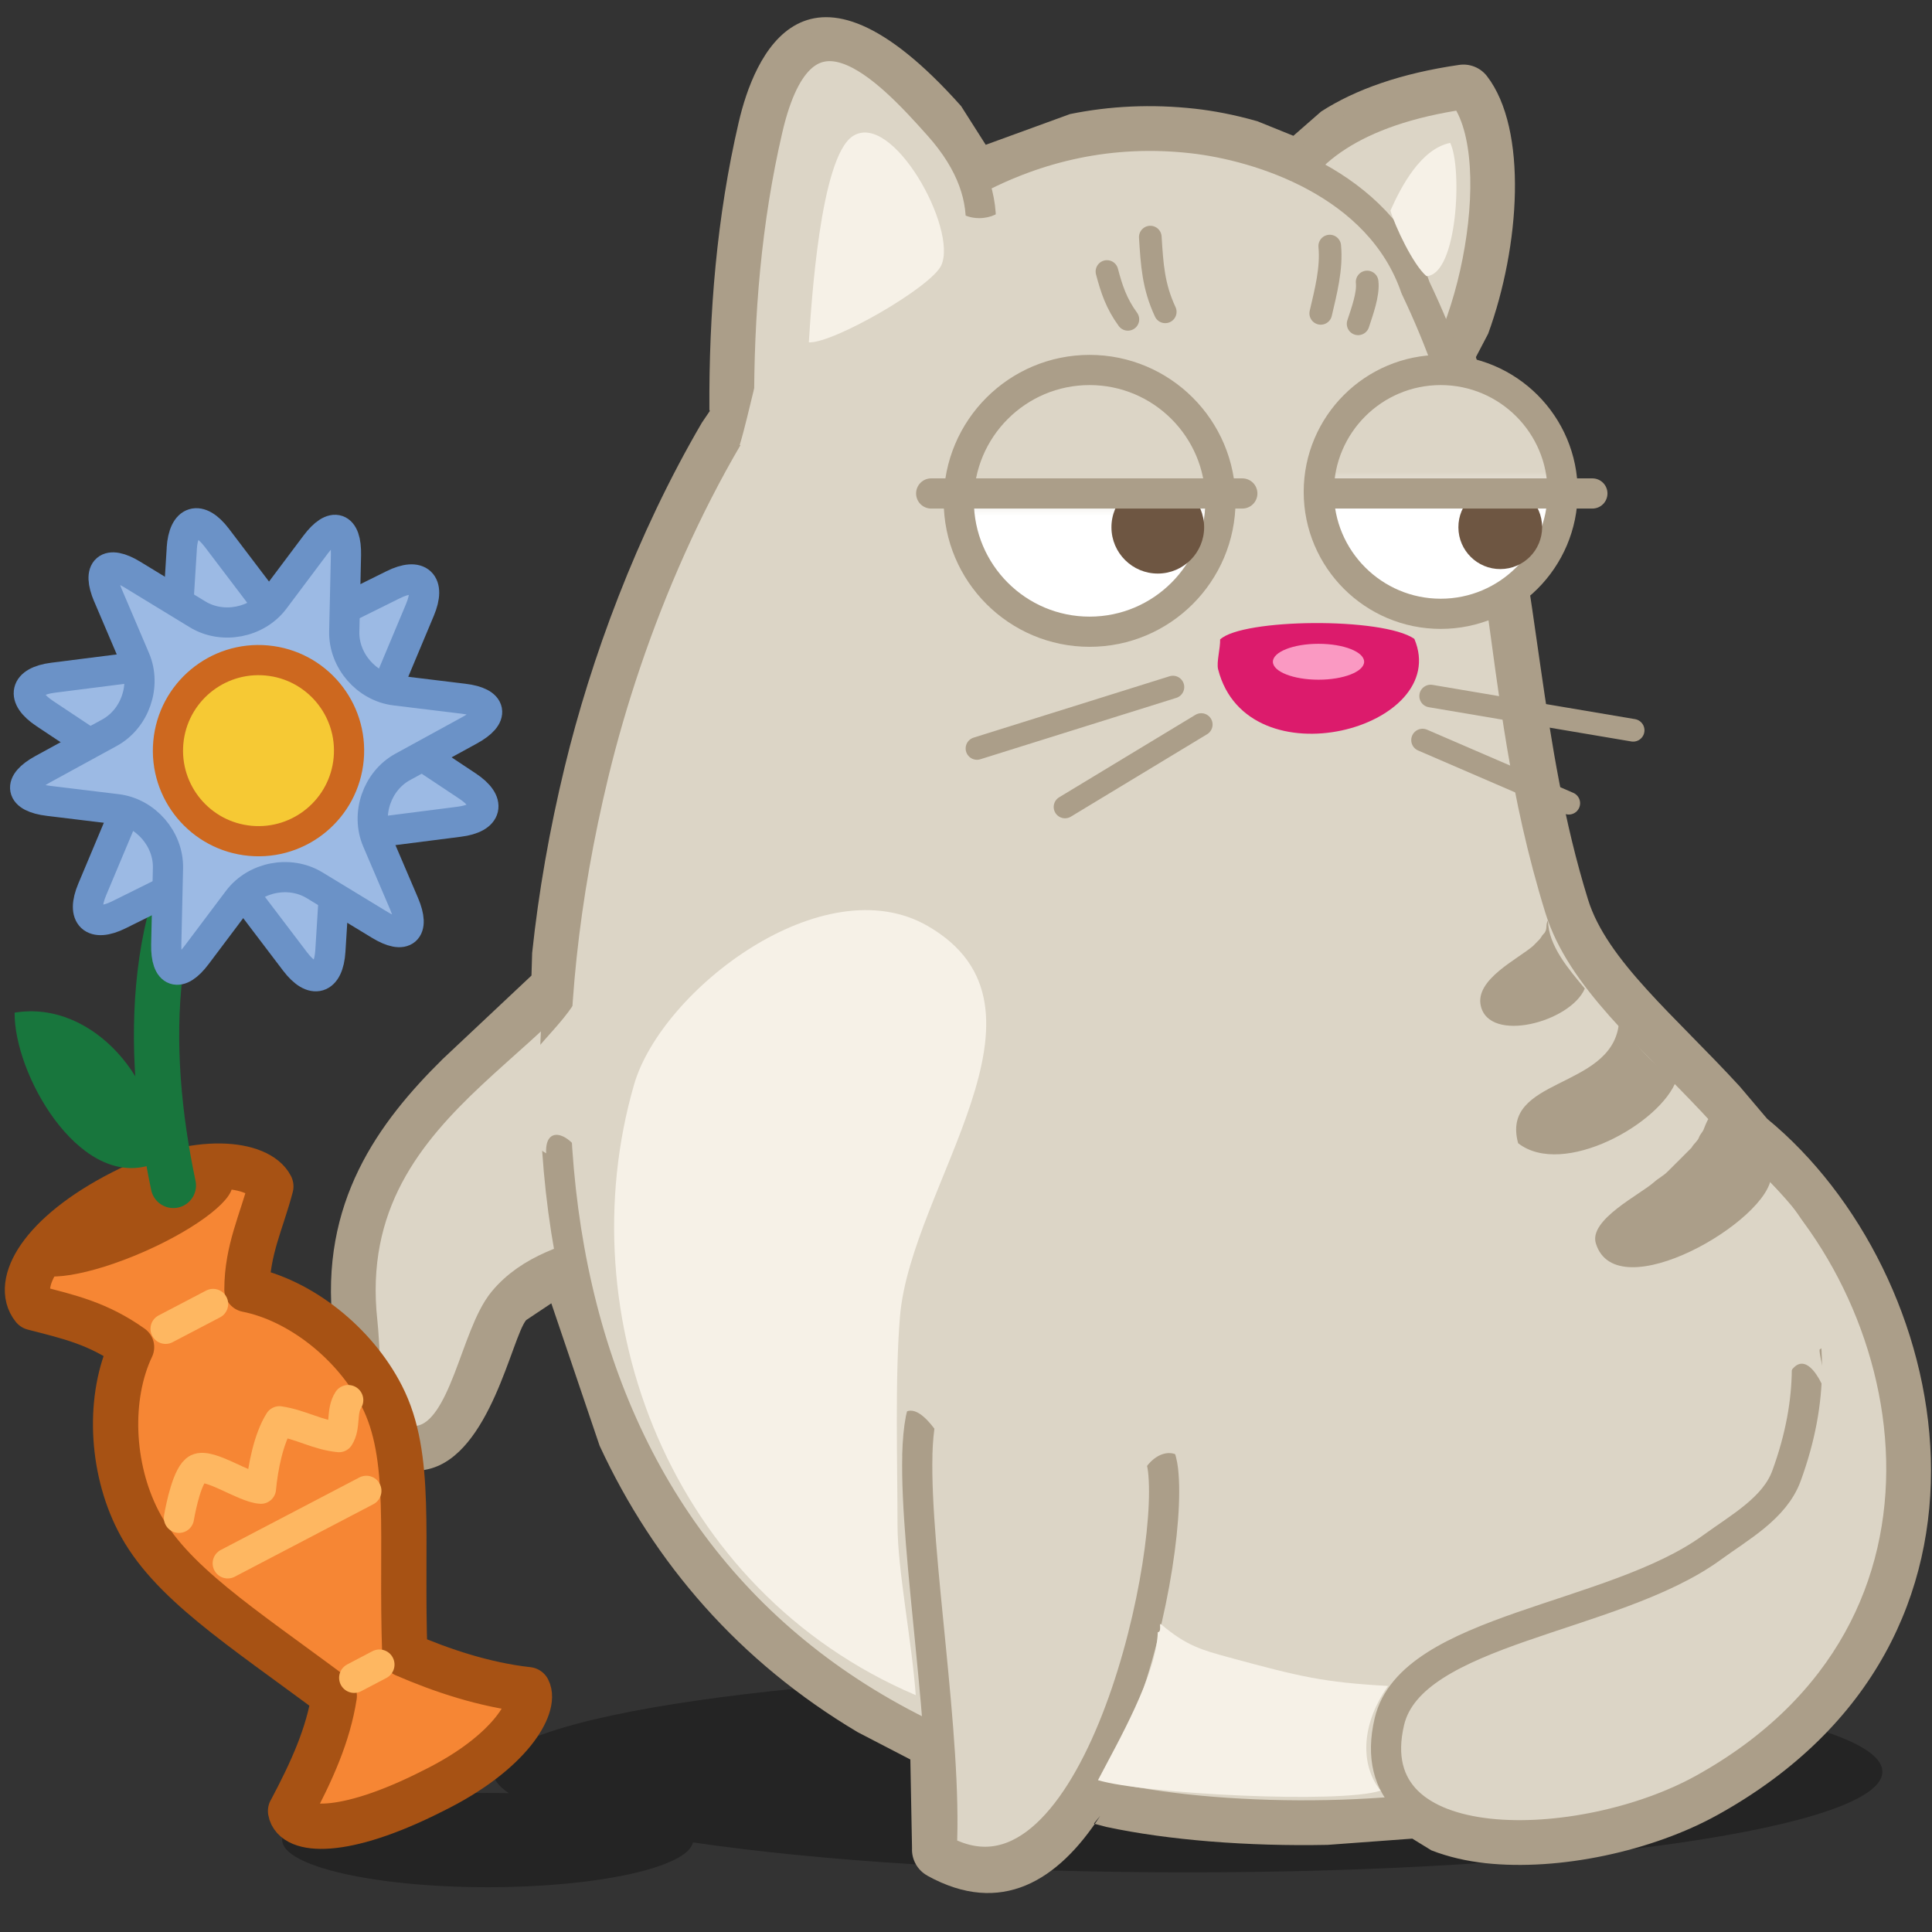 <svg stroke-width=".501" stroke-linejoin="bevel" fill-rule="evenodd" xmlns="http://www.w3.org/2000/svg" overflow="visible" width="128" height="128" viewBox="0 0 96 96"><rect x="0" y="0" width="96" height="96" fill="#333333" stroke="none"/><defs><linearGradient id="b" gradientUnits="userSpaceOnUse" x2="0" y2="-1.72" gradientTransform="translate(56.504 72.07)"><stop offset="0" stop-color="#dcd5c6"/><stop offset="1" stop-color="#fff"/></linearGradient><linearGradient id="c" gradientUnits="userSpaceOnUse" x2="0" y2="-1.798" gradientTransform="translate(74.06 72.56)"><stop offset="0" stop-color="#dcd5c6"/><stop offset="1" stop-color="#fff"/></linearGradient></defs><g fill="none" stroke="#000" font-family="Times New Roman" font-size="16"><g transform="matrix(1 0 0 -1 0 96)"><path d="M.217 96.666v-96h96v96h-96z" stroke="none"/><clipPath id="a"><path d="M.217.667v96h96v-96h-96z"/></clipPath><g clip-path="url(#a)"><path d="M14.024 4.567c0 1.293 4.574 2.344 10.21 2.344.352 0 .703-.003 1.047-.01-.51.342-.78.697-.78 1.062 0 2.762 15.465 5.002 34.518 5.002 19.052 0 34.516-2.24 34.516-5 0-2.762-15.464-5.003-34.516-5.003-9.62 0-18.327.57-24.588 1.49-.263-1.24-4.73-2.227-10.197-2.227-5.635 0-10.21 1.05-10.21 2.345z" fill="#000" fill-opacity=".298" stroke="none"/><g stroke-linejoin="round"><path d="M46.078 2.802c-.493.273-.788.803-.76 1.366l-.083 4.404-2.617 1.357c-5.875 3.497-10.113 8.382-12.823 14.23l-2.4 7.08-1.25-.833c-.712-.862-1.782-6.68-4.857-7.406-2.73-.644-3.9 1.367-4.294 2.94-.35 1.39-.37 3.45-.45 4.18-.685 6.14 2.284 10.13 5.46 13.263l4.405 4.142.033 1.122c.32 3.02.86 6.114 1.62 9.254C29.35 63.227 31.62 69.43 34.878 75l.394.58-.023.055c-.025 4.802.363 9.584 1.457 14.29.743 3.203 3.29 9.513 11.052.802l1.222-1.922 4.19 1.527c1.964.4 4.038.507 6.222.264.866-.097 1.94-.29 3.095-.624l1.78-.72 1.38 1.206c1.7 1.097 3.972 1.9 6.86 2.317.526.077 1.053-.137 1.38-.558 2.04-2.648 1.64-8.453.06-12.797l-.61-1.165 1.15-3.8c2.004-7.803 2.02-15.4 4.42-23.15.935-3.024 4.323-5.784 7.54-9.29l1.36-1.605c9.25-7.603 13.26-25.87-2.458-34.59-3.237-1.797-7.858-2.8-11.54-2.4-.92.1-1.84.307-2.685.637l-.947.582-4.21-.31c-3.954-.08-7.922.235-10.986.89l-.626.165.312.386c-2.088-3.226-4.924-5-8.592-2.97z" fill="#ab9e89" stroke="none"/><g stroke-linecap="round"><path d="M30.182 51.453c-.37-6.944-13.48-9.42-12.174-21.17.236-2.105-.11-6.567 2.942-5.846 2.18.515 2.644 5.198 4.06 6.91 2.64 3.186 8.145 2.26 9.444 4.996 1.798 3.785-.055 14.665-4.265 15.324l-.01-.214zm33.426 34.403c.932 2.49 3.618 4.665 9.114 5.46 2.536-3.287.244-13.685-2.825-15.6-.057-.038-.098-.102-.148-.15-3.636.086-7.853 5.72-6.143 10.29z" fill="#dcd5c6" stroke-width="1.5" stroke="#ab9e89" stroke-miterlimit="79.84"/><path d="M55.292 6.663C31.22 11.803 23.536 32.88 29.497 57.556c3.462 14.33 13.63 33.37 29.735 31.576 3.363-.374 9.315-2.227 11.105-7.43 5.166-10.81 3.644-19.45 7.166-30.833 2.136-6.905 13.512-11.203 13.973-22.663.505-12.597-3.584-17.46-15.048-20.987-5.72-1.76-15.204-1.825-21.136-.557z" fill="#dcd5c6" stroke-width="1.5" stroke="#ab9e89" stroke-miterlimit="79.84"/><path d="M36.723 75.642c-.022 4.72.36 9.383 1.42 13.95 1.747 7.526 6.002 2.978 8.517.155 6.593-7.398-4.07-13.924-9.937-14.105zM86.877 39.27c8.767-7.207 12.23-24.134-2.24-32.16-5.97-3.315-17.267-3.728-15.6 3.342 1.09 4.632 11.115 5.074 16.02 8.648 1.385 1.01 3.128 1.96 3.713 3.567 2.823 7.726-.93 12.422-2.934 17.123.115-.024.977-.47 1.04-.52zM45.583 23.696c-.122-4.87 1.495-14.09 1.21-19.604C54.215-.016 58.373 17.94 57.79 22.964c-.575 4.91-11.15 6.98-12.04 2.527-.097-.493-.15-1.1-.17-1.793z" fill="#dcd5c6" stroke-width="1.5" stroke="#ab9e89" stroke-miterlimit="79.84"/><path d="M54.14 77.616c3.59 0 6.504-2.914 6.504-6.503 0-3.59-2.914-6.503-6.503-6.503-3.587 0-6.5 2.914-6.5 6.503 0 3.59 2.913 6.503 6.502 6.503z" stroke-width="1.5" stroke="#ab9e89" stroke-miterlimit="79.84" fill="url(#b)"/><path d="M60.527 62.743c1.452-5.682 11.64-2.934 9.75 1.513-1.572 1.087-8.54 1.013-9.65-.03.017-.423-.188-1.13-.1-1.483z" fill="#dc1b6c" stroke="none"/><path d="M48.545 58.81l9.737 3.05m-5.362-5.958l6.77 4.096" stroke-width="1.125" stroke="#ab9e89" stroke-miterlimit="79.84"/><path d="M57.517 72.108c1.272.007 2.31-1.02 2.316-2.292.007-1.272-1.02-2.31-2.292-2.316-1.27-.007-2.31 1.02-2.314 2.292-.007 1.272 1.02 2.31 2.292 2.316z" fill="#6e5642" stroke="none"/><path d="M46.27 71.48h15.46" stroke-width="1.5" stroke="#ab9e89" stroke-miterlimit="79.84"/><path d="M44.304 24.633c.743 2.737 2.18.294 2.6-.298l9.882-1.485c.795 1.366 2.15 1.222 2.34-.224 1.976 5.454-13.25 13.796-14.822 2.007zM28.772 46.577c-.745-1.57-2.762-2.918-3.208-4.566-.33-1.215.466-2.68 1.573-3.32-.08 1.627 1.51.904 1.995-.69l-.1.46c5.283 1.13 2.054 9.837-.198 8.258-.02-.046-.04-.093-.062-.14zm54.24-5.227c1.414-.595 4.733-3.717 6.02-5.276 1.41-1.708 3-6.098 1.398-7.122-.147.02.68-3.004.534-2.98-.223 1.112-1.34 3.564-2.23 1.41-.54-.1-1.087 2.737-1.697 2.708-.063 3.912-1.128 5.577-1.985 9.062-.173.708-2.064.965-2.26 1.603l.22.594z" fill="#dcd5c6" stroke="none"/><path d="M45.5 11.77C33.29 16.975 28.19 30.623 31.504 42.1c1.358 4.71 9.4 10.882 14.59 7.89 7.03-4.05-.812-12.892-1.372-19.38-.258-3.01-.125-7.49-.125-10.386 0-2.216.708-5.753.906-8.455zm12.21 3.507c1.23-1.046 2-1.264 3.386-1.64 3.546-.962 4.65-1.228 7.876-1.412-1.413-2.006-1.337-4.012-.372-5.2-1.98-.665-11.812-.16-14.042.52.99 1.898 2.91 5.224 2.972 7.355.242 0 .01.522.18.377z" fill="#f6f1e7" stroke="none"/><path d="M80.433 45.062c-.43-3.212-5.89-2.598-4.998-5.867 2.226-1.74 7.11.98 7.876 3.16-1.35.874-1.83 1.534-2.86 2.858-.003-.05-.01-.102-.016-.15zm4.217-5.198c-.065-.135-.176-.232-.224-.372-.074-.203-.274-.33-.373-.52l-.594-.595-.596-.593c-.197-.204-.46-.33-.67-.52-.68-.615-3.258-1.87-2.896-3.047 1.015-3.313 8.657 1.145 8.716 3.368-1.14.743-2.23 1.82-3.107 2.837-.12-.17-.175-.37-.26-.558zm-7.95 9.732c-.092-.087-.132-.212-.224-.297l-.296-.3c-.76-.66-2.89-1.663-2.602-2.97.413-1.89 4.46-.82 5.17.85-.763.922-1.82 2.12-1.827 3.384-.152-.206.01-.437-.22-.67z" fill="#ab9e89" stroke="none"/><path d="M36.755 73.886c.947 3.08 1.902 10.66 5.86 11.354 1.593.278 2.834-.232 3.808-.793.21.312.568 1.2.735 1.578.69-1.25 2.404-.97 2.8-.253.2-.56-.007-.244-.01-1.123l-.34-.27c1.164-1.786-2.907-6.686-4.362-7.725-2.505-1.79-5.55-2.99-8.49-2.77z" fill="#dcd5c6" stroke="none"/><path d="M40.19 78.99c.125 1.914.567 9.19 2.183 10.244 1.966 1.283 5.222-4.6 4.4-6.416-.49-1.08-5.37-3.89-6.583-3.83zm28.9 6.546c.547 1.23 1.52 3.065 2.97 3.364.613-1.252.36-6.56-1.18-6.62-.65.545-1.562 2.467-1.79 3.256z" fill="#f6f1e7" stroke="none"/><path d="M57.9 80.505c-.598 1.283-.656 2.358-.742 3.714m-1.114-4.087c-.572.786-.805 1.49-1.04 2.377m10.623-2.08c.252 1.082.554 2.237.447 3.344m1.41-3.864c.19.585.52 1.47.448 2.08" stroke-width="1.125" stroke="#ab9e89" stroke-miterlimit="79.84"/><path d="M65.516 64.01c1.25 0 2.267-.4 2.267-.892 0-.49-1.017-.892-2.267-.892s-2.267.4-2.267.892c0 .49 1.015.892 2.265.892z" fill="#fa99c2" stroke="none"/></g></g><path d="M14.442 6.012c1.074 2.022 1.864 3.785 2.167 5.717-4.64 3.46-8.208 5.7-9.748 8.72-1.358 2.653-1.492 6.15-.324 8.613-1.66 1.178-3.08 1.5-4.875 1.96-.953 1.182.34 3.642 4.423 5.727 3.74 1.915 6.774 1.472 7.373.3-.456-1.746-1.184-3.164-1.187-5.123 2.648-.526 5.358-2.665 6.698-5.29 1.545-3.018.937-6.965 1.147-12.85 1.83-.795 3.973-1.508 6.118-1.745.403-.784-.815-3.11-4.726-5.03-4.5-2.286-6.893-2.022-7.07-1z" stroke-linejoin="round" stroke-linecap="round" stroke="#a75214" stroke-width="2.25" fill="#f68634" stroke-miterlimit="79.84"/><path d="M8.892 20.58c.096.56.43 2.19.92 2.432.606.3 2.328-.94 3.154-.985.1 1.086.386 2.5.92 3.35 1.07-.16 1.89-.684 2.957-.787.344.53.1 1.283.46 1.84m-9.075 3.542l2.36 1.235M17.6 12.63l1.253.658m-7.537 5.03l6.888 3.603" stroke-width="1.5" stroke="#feb761" stroke-linecap="round" stroke-linejoin="round" stroke-miterlimit="79.84"/><path d="M6.03 36.354c2.715 1.19 5.17 1.585 5.48.88.308-.703-1.645-2.243-4.36-3.434-2.717-1.19-5.173-1.585-5.48-.88-.31.703 1.643 2.243 4.36 3.434z" fill="#a75214" stroke="none"/><path d="M81.15 59.712l-10.062 1.702m6.864-5.326l-7.266 3.138" stroke-linejoin="round" stroke-linecap="round" stroke-width="1.125" stroke="#ab9e89" stroke-miterlimit="79.84"/><path d="M71.588 77.616c3.343 0 6.058-2.715 6.058-6.058S74.93 65.5 71.588 65.5s-6.058 2.715-6.058 6.058 2.715 6.058 6.058 6.058z" stroke-linejoin="round" stroke-linecap="round" stroke-width="1.5" stroke="#ab9e89" stroke-miterlimit="79.84" fill="url(#c)"/><path d="M74.537 71.885c1.148.006 2.086-.922 2.09-2.07.007-1.15-.92-2.087-2.07-2.092-1.148-.006-2.086.922-2.09 2.07-.007 1.15.92 2.087 2.07 2.092z" fill="#6e5642" stroke="none"/><path d="M66.044 71.48h13.08" stroke-linejoin="round" stroke-linecap="round" stroke-width="1.5" stroke="#ab9e89" stroke-miterlimit="79.84"/></g></g><path d="M8.614 58.903c-1.426-6.773-1.444-14.67 3.335-20.03" stroke="#18763d" stroke-width="2.25" stroke-linecap="round" stroke-linejoin="round" stroke-miterlimit="79.84"/><path d="M9.033 27.26l-.19 3.034c-.093 1.442-1.33 2.762-2.762 2.944l-3.442.437c-1.432.182-1.618.98-.415 1.78l2.533 1.684c1.203.796 1.727 2.53 1.168 3.86L4.58 44.203c-.558 1.33.04 1.89 1.332 1.25l2.73-1.354c1.29-.643 3.053-.23 3.927.92l2.097 2.762c.875 1.15 1.658.913 1.75-.528l.19-3.04c.09-1.44 1.33-2.76 2.762-2.94l3.442-.44c1.433-.18 1.62-.98.416-1.777l-2.535-1.685c-1.204-.798-1.727-2.532-1.168-3.862l1.342-3.202c.558-1.33-.04-1.892-1.332-1.25l-2.73 1.354c-1.29.642-3.053.23-3.927-.92L10.78 26.73c-.873-1.15-1.657-.913-1.75.53z" stroke="#6b92c7" stroke-width="1.5" fill="#9cbae4" stroke-linecap="round" stroke-linejoin="miter" stroke-miterlimit="79.84"/><path d="M5.373 29.6l1.34 3.143c.566 1.33-.003 2.97-1.27 3.664l-3.325 1.818c-1.268.693-1.132 1.398.3 1.57l3.392.412c1.433.172 2.57 1.487 2.537 2.93l-.086 3.79c-.032 1.444.646 1.678 1.51.524l2.053-2.73c.866-1.155 2.574-1.484 3.808-.733l3.24 1.97c1.233.752 1.774.283 1.21-1.045l-1.343-3.142c-.566-1.328.002-2.97 1.27-3.663l3.325-1.82c1.27-.692 1.134-1.396-.3-1.568l-3.39-.413c-1.435-.173-2.573-1.488-2.538-2.93l.085-3.79c.033-1.445-.645-1.68-1.51-.524l-2.05 2.733c-.868 1.155-2.575 1.483-3.81.733l-3.24-1.976c-1.234-.75-1.775-.282-1.21 1.047z" stroke="#6b92c7" stroke-width="1.5" fill="#9cbae4" stroke-linecap="round" stroke-linejoin="miter" stroke-miterlimit="79.84"/><path d="M13.254 32.818c2.474.225 4.298 2.416 4.072 4.89-.225 2.474-2.416 4.298-4.89 4.072-2.474-.225-4.298-2.416-4.072-4.89.225-2.474 2.416-4.298 4.89-4.072z" stroke="#cd681f" fill="#f6c934" stroke-width="1.5" stroke-linecap="round" stroke-linejoin="round" stroke-miterlimit="79.84"/><path d="M7.367 57.923c-3.508 1-6.674-4.57-6.64-7.605 3.91-.65 7.368 3.506 7.124 7.425-.16.074-.32.134-.482.18z" fill="#18763d" stroke="none"/></g></svg>